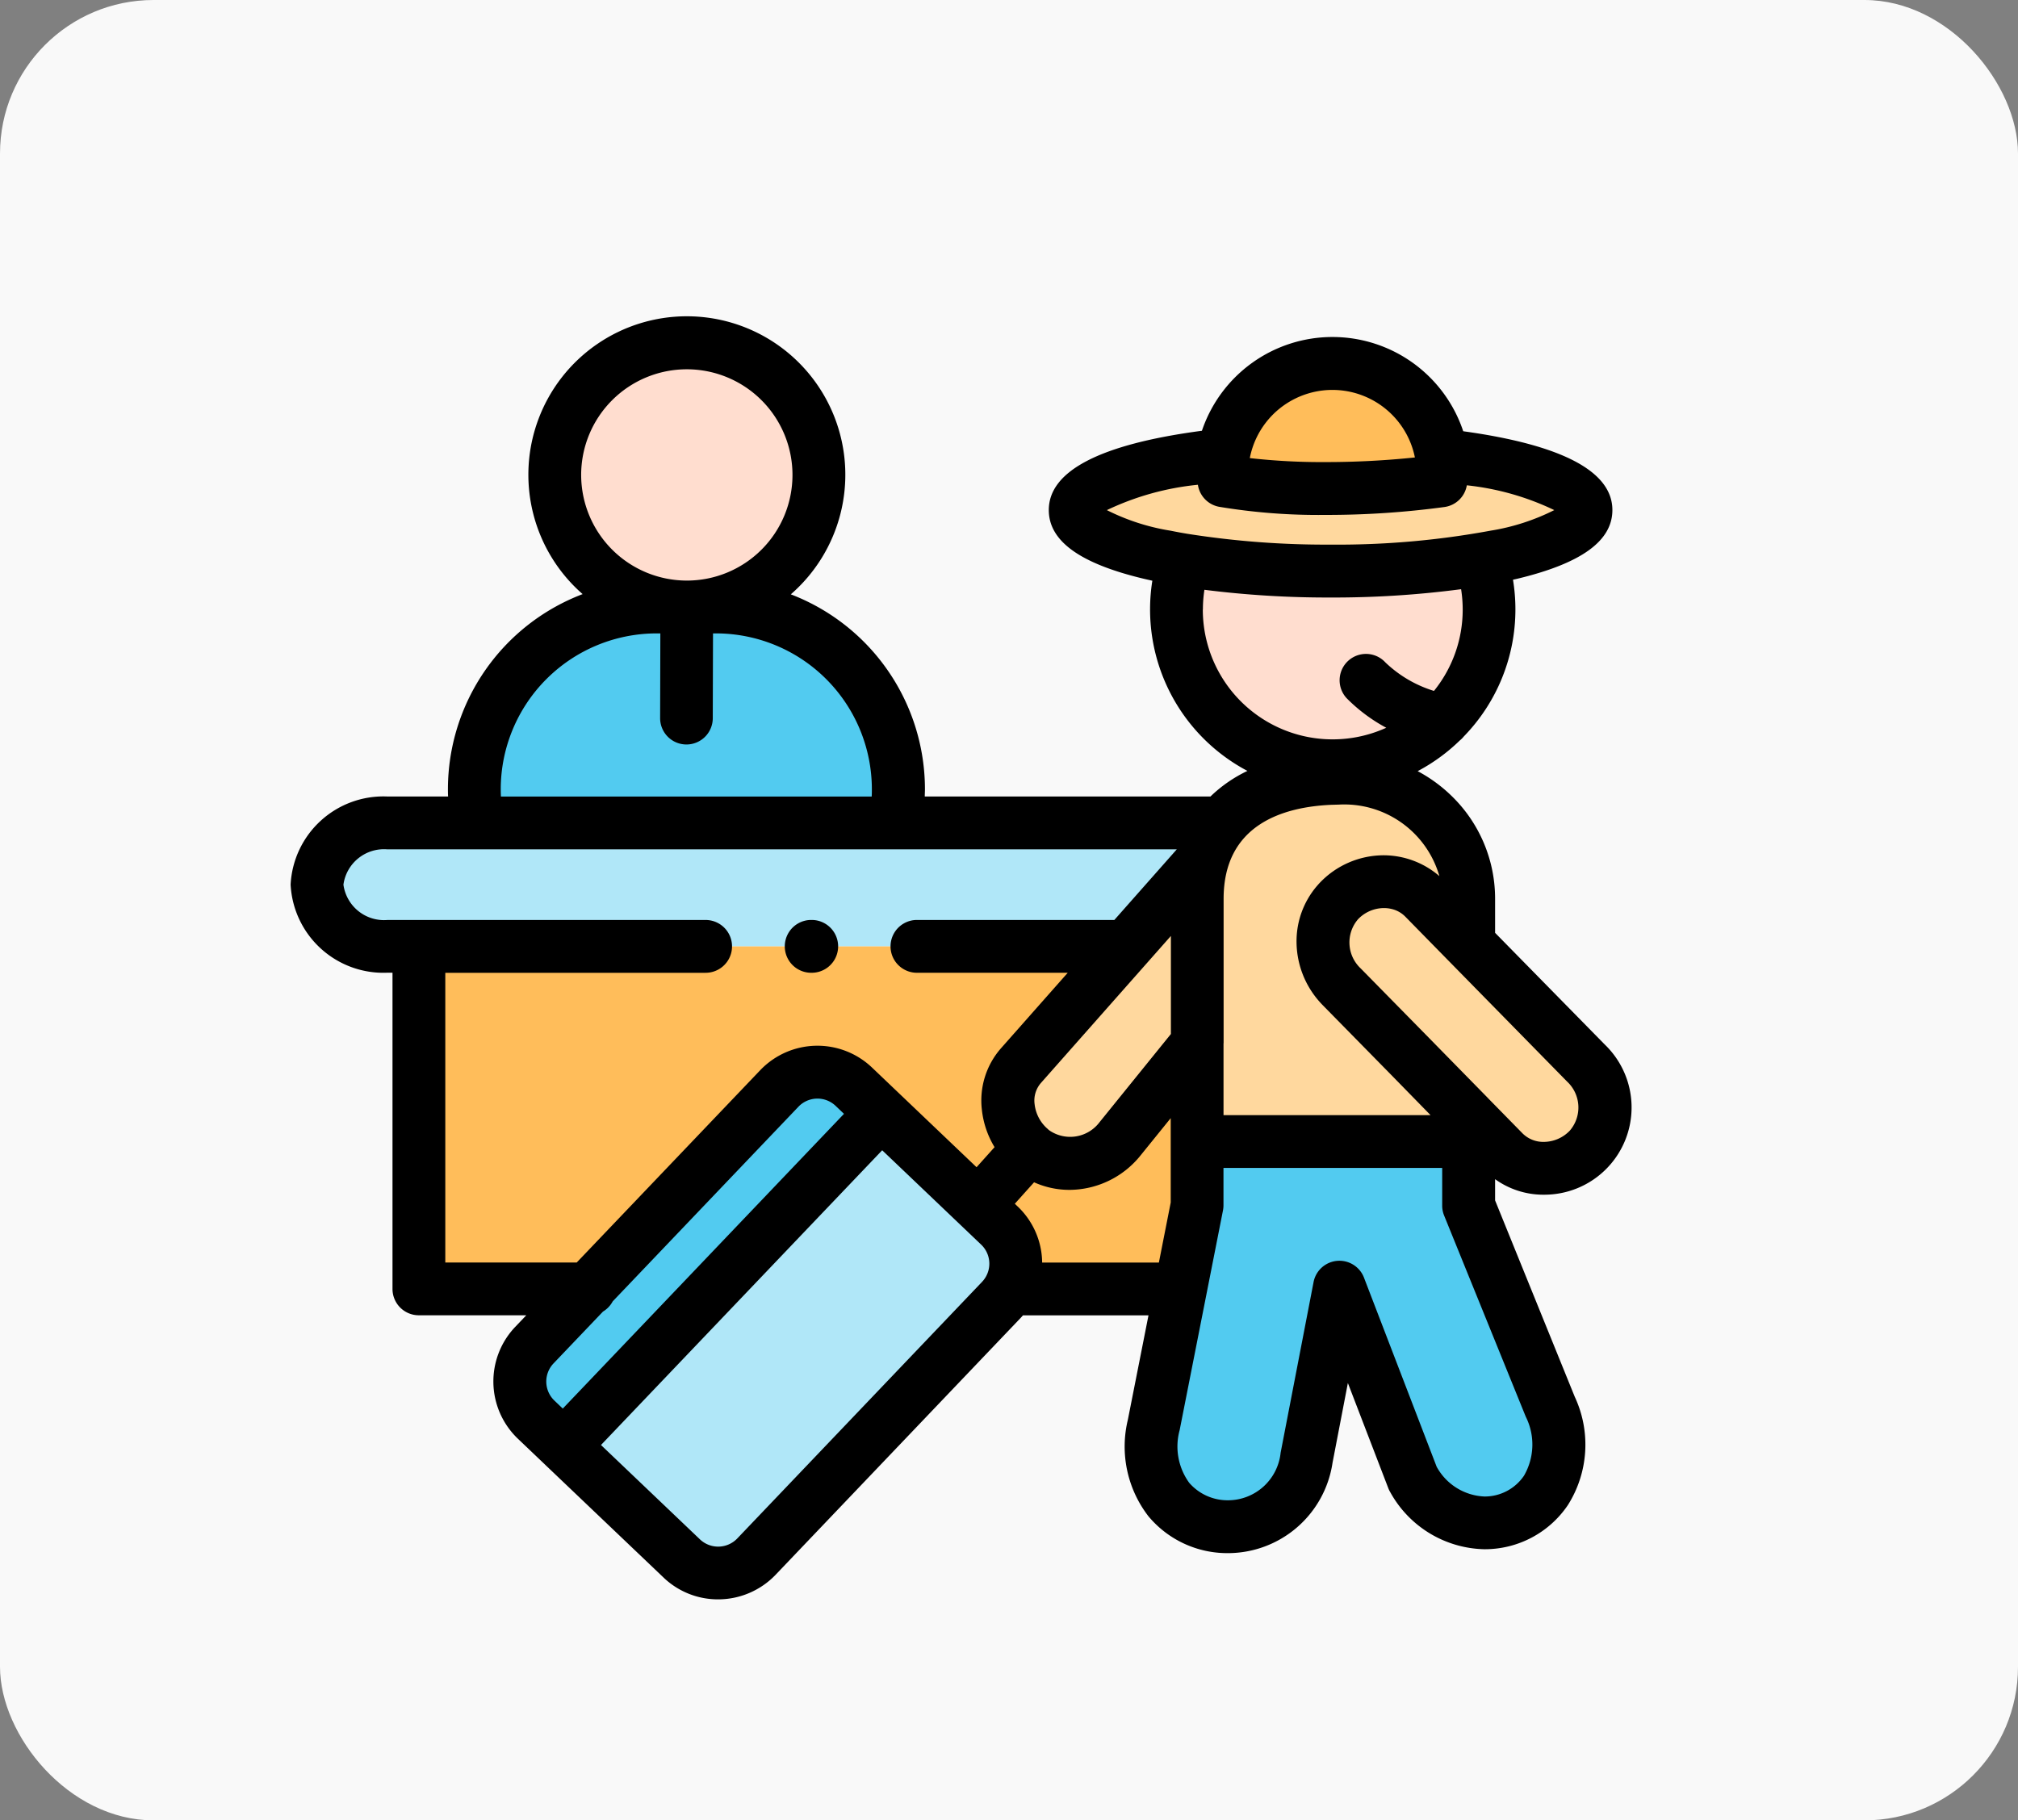 <svg xmlns="http://www.w3.org/2000/svg" width="92" height="83" viewBox="0 0 92 83">
  <rect x="0" y="0" width="92" height="83" fill="#808080" stroke="none"/>
  <g id="Grupo_55877" data-name="Grupo 55877" transform="translate(-259 -458)">
    <g id="Right" transform="translate(259 458)">
      <rect id="BG" width="92" height="83" rx="7" fill="#fff" opacity="0.949"/>
    </g>
    <g id="check-out_1_" data-name="check-out (1)" transform="translate(272.249 472.433)">
      <g id="Grupo_55876" data-name="Grupo 55876" transform="translate(1.204 1.204)">
        <path id="Trazado_101960" data-name="Trazado 101960" d="M112.922,16.6a6.021,6.021,0,1,0-6.025,6.02h.024A6.018,6.018,0,0,0,112.922,16.6Zm0,0" transform="translate(-90.04 -10.582)" fill="#ffddcf" fill-rule="evenodd"/>
        <path id="Trazado_101961" data-name="Trazado 101961" d="M79.852,111.434h0Zm9.651,8.306a8.33,8.33,0,0,0-8.308-8.306h-1.35c-.457,0-.917,0-1.374,0a8.3,8.3,0,0,0-8.162,9.848H89.358A8.31,8.31,0,0,0,89.5,119.739Zm0,0" transform="translate(-62.992 -99.394)" fill="#52cbf0" fill-rule="evenodd"/>
        <path id="Trazado_101962" data-name="Trazado 101962" d="M36.451,193.93H13.3a2.838,2.838,0,1,0,0,5.627H46.978l3.464-3.919a4.692,4.692,0,0,1,.9-1.708Zm0,0" transform="translate(-10.086 -172.043)" fill="#b0e7f8" fill-rule="evenodd"/>
        <path id="Trazado_101963" data-name="Trazado 101963" d="M81.241,241.066H48.992v15.621H83.717l.754-3.822v-7.372l-3.515,4.345a2.867,2.867,0,0,1-3.927.6,2.74,2.74,0,0,1-.6-3.926Zm0,0" transform="translate(-44.348 -213.552)" fill="#ffbd5a" fill-rule="evenodd"/>
        <path id="Trazado_101964" data-name="Trazado 101964" d="M352.165,93.246a40.953,40.953,0,0,1-6.85.531,41.526,41.526,0,0,1-6.661-.5,7.125,7.125,0,1,0,13.511-.034Zm0,0" transform="translate(-299.11 -83.378)" fill="#ffddcf" fill-rule="evenodd"/>
        <path id="Trazado_101965" data-name="Trazado 101965" d="M306.382,53.3c-4,.44-6.773,1.4-6.773,2.523,0,.943,1.972,1.775,4.983,2.279a41.53,41.53,0,0,0,6.661.5,40.945,40.945,0,0,0,6.85-.531c2.906-.5,4.8-1.322,4.8-2.245,0-1.1-2.7-2.056-6.6-2.506a4.383,4.383,0,0,1,.031.521,4.6,4.6,0,0,1-.048.649c-.243.034-.5.068-.754.1a37.211,37.211,0,0,1-8.386.024c-.261-.037-.511-.078-.744-.122a4.114,4.114,0,0,1-.051-.649A4.631,4.631,0,0,1,306.382,53.3Zm0,0" transform="translate(-265.048 -48.205)" fill="#ffd89e" fill-rule="evenodd"/>
        <path id="Trazado_101966" data-name="Trazado 101966" d="M366.011,22.61a5.033,5.033,0,0,0-9.918-.017,4.624,4.624,0,0,0-.034.538,4.107,4.107,0,0,0,.051.649c.233.044.484.084.744.122a37.212,37.212,0,0,0,8.386-.024c.257-.03.511-.064.754-.1a4.6,4.6,0,0,0,.048-.649A4.4,4.4,0,0,0,366.011,22.61Zm0,0" transform="translate(-314.758 -17.493)" fill="#ffbd5a" fill-rule="evenodd"/>
        <path id="Trazado_101967" data-name="Trazado 101967" d="M352.3,176.853a6.578,6.578,0,0,0-4.979,2.032,4.7,4.7,0,0,0-.9,1.708,6.245,6.245,0,0,0-.234,1.752v11.062h12.381V182.345C358.576,179.4,356.127,176.694,352.3,176.853Zm0,0" transform="translate(-306.072 -156.999)" fill="#ffd89e" fill-rule="evenodd"/>
        <path id="Trazado_101968" data-name="Trazado 101968" d="M282.766,208.234l-3.464,3.919-4.81,5.441a2.71,2.71,0,0,0,.389,3.754,2.177,2.177,0,0,0,.209.173,2.867,2.867,0,0,0,3.928-.6l3.515-4.345v-6.595A6.246,6.246,0,0,1,282.766,208.234Zm0,0" transform="translate(-242.41 -184.64)" fill="#ffd89e" fill-rule="evenodd"/>
        <path id="Trazado_101969" data-name="Trazado 101969" d="M343.224,315.574H330.844v2.9l-.754,3.822-1.221,6.2c-1.049,5.336,6.025,6.385,6.965,1.5l1.5-7.772,3.349,8.715c2.476,4.1,8.173,1.44,6.261-3.273l-3.717-9.175v-2.922Zm0,0" transform="translate(-290.72 -279.166)" fill="#52cbf0" fill-rule="evenodd"/>
      </g>
      <path id="Trazado_101970" data-name="Trazado 101970" d="M346.735,327.432l-3.716-9.169v-2.916a.031.031,0,0,0-.031-.031H330.608a.031.031,0,0,0-.031.031v2.9l-1.976,10.02a3.951,3.951,0,0,0,.691,3.425,3.512,3.512,0,0,0,2.734,1.254,3.636,3.636,0,0,0,3.6-3.166l1.478-7.666,3.313,8.619a3.874,3.874,0,0,0,3.29,2.037,3.4,3.4,0,0,0,2.825-1.492A4.019,4.019,0,0,0,346.735,327.432Zm-.252,3.812a3.335,3.335,0,0,1-2.774,1.465,3.813,3.813,0,0,1-3.235-2l-3.349-8.715a.032.032,0,0,0-.032-.02.031.031,0,0,0-.027.025l-1.5,7.771a3.577,3.577,0,0,1-3.54,3.116,3.451,3.451,0,0,1-2.687-1.232,3.892,3.892,0,0,1-.678-3.374l1.976-10.026v-2.874h12.32v2.891a.024.024,0,0,0,0,.011l3.717,9.175A3.961,3.961,0,0,1,346.483,331.244Zm0,0" transform="translate(-289.281 -277.735)" fill="#221f20"/>
      <path id="Trazado_101971" data-name="Trazado 101971" d="M398.854,217.106a2.725,2.725,0,0,0-3.849.084c-.017.017-.034.034-.051.054a2.8,2.8,0,0,0,.051,3.8c.03.03.057.064.088.095l3.153,3.209,4.225,4.312a2.728,2.728,0,0,0,3.9-.142,2.809,2.809,0,0,0-.139-3.9l-4.7-4.792Zm0,0" transform="translate(-347.172 -190.583)" fill="#ffd89e" fill-rule="evenodd"/>
      <path id="Trazado_101972" data-name="Trazado 101972" d="M88.215,301.575l11.17-11.708a2.4,2.4,0,0,1,3.393-.082l6.644,6.334a2.4,2.4,0,0,1,.081,3.389L98.333,311.22a2.409,2.409,0,0,1-3.393.081L88.3,304.966A2.4,2.4,0,0,1,88.215,301.575Zm0,0" transform="translate(-77.103 -254.67)" fill="#b0e7f8" fill-rule="evenodd"/>
      <path id="Trazado_101973" data-name="Trazado 101973" d="M99.385,289.869l-8.721,9.141-2.449,2.567a2.4,2.4,0,0,0,.081,3.392l1.255,1.2,6.827-7.156,7.655-8.025-1.255-1.2A2.4,2.4,0,0,0,99.385,289.869Zm0,0" transform="translate(-77.103 -254.672)" fill="#52cbf0" fill-rule="evenodd"/>
      <path id="Trazado_101974" data-name="Trazado 101974" d="M59.919,33.7l-5.007-5.1V27.05a6.523,6.523,0,0,0-1.971-4.68,6.779,6.779,0,0,0-1.559-1.142,8.37,8.37,0,0,0,1.922-1.4,1.192,1.192,0,0,0,.181-.181,8.3,8.3,0,0,0,2.353-5.793,8.385,8.385,0,0,0-.11-1.354l.194-.044c2.918-.7,4.337-1.721,4.337-3.134,0-1.761-2.289-2.969-6.8-3.592a6.282,6.282,0,0,0-11.913-.022c-4.632.613-6.981,1.828-6.981,3.615,0,1.413,1.418,2.438,4.335,3.134.126.03.256.059.386.088a8.326,8.326,0,0,0,4.335,8.672,6.345,6.345,0,0,0-1.686,1.167H28.911c0-.113.008-.226.008-.338a9.524,9.524,0,0,0-6.115-8.88,7.225,7.225,0,1,0-9.491-.01,9.524,9.524,0,0,0-6.141,8.89c0,.112,0,.225.008.338H4.418A4.237,4.237,0,0,0,0,26.4a4.237,4.237,0,0,0,4.418,4.018h.227V44.838a1.2,1.2,0,0,0,1.2,1.2h4.9l-.508.532a3.608,3.608,0,0,0,.122,5.094l1.247,1.189.007.008.008.007L17.006,58a3.582,3.582,0,0,0,2.484.991A3.631,3.631,0,0,0,22.1,57.881L33.271,46.17c.04-.042.078-.084.116-.128h5.723L38.17,50.8a5.2,5.2,0,0,0,.936,4.4,4.681,4.681,0,0,0,3.64,1.683h0A4.826,4.826,0,0,0,47.5,52.767l.7-3.64,1.84,4.787a1.2,1.2,0,0,0,.093.191,5.019,5.019,0,0,0,4.295,2.6,4.569,4.569,0,0,0,3.8-2.01,5.154,5.154,0,0,0,.315-4.942L54.912,40.8v-.968a3.762,3.762,0,0,0,2.219.708A3.978,3.978,0,0,0,59.919,33.7ZM43.737,6.914a3.836,3.836,0,0,1,7.519.011,39.308,39.308,0,0,1-4.1.211,29.237,29.237,0,0,1-3.427-.182C43.734,6.94,43.736,6.927,43.737,6.914Zm-2.846,3.493q-.4-.066-.771-.142a9.916,9.916,0,0,1-2.908-.939,12.487,12.487,0,0,1,4.152-1.156v.01a1.2,1.2,0,0,0,.963.994,27.558,27.558,0,0,0,4.83.371h0a39.86,39.86,0,0,0,5.451-.361,1.2,1.2,0,0,0,1.015-.989A12.175,12.175,0,0,1,57.61,9.325a9.937,9.937,0,0,1-2.909.939,38.36,38.36,0,0,1-7.291.635,40.41,40.41,0,0,1-6.5-.489Zm.7,3.452a5.952,5.952,0,0,1,.069-.9,44.9,44.9,0,0,0,5.753.352,44.478,44.478,0,0,0,5.949-.379,5.988,5.988,0,0,1,.073.93,5.89,5.89,0,0,1-1.31,3.708,5.554,5.554,0,0,1-2.215-1.3A1.2,1.2,0,0,0,48.142,17.9,7.563,7.563,0,0,0,49.95,19.25a5.918,5.918,0,0,1-8.363-5.392Zm.944,19.775V27.05c0-3.375,2.695-4.2,4.955-4.289.09,0,.18-.006.269-.006a4.51,4.51,0,0,1,4.613,3.259l-.059-.05a3.9,3.9,0,0,0-2.464-.9A4.029,4.029,0,0,0,46.9,26.34c-.045.048-.089.1-.131.148a3.878,3.878,0,0,0-.909,2.439,4.144,4.144,0,0,0,1.06,2.828c.045.051.091.1.14.15l3.151,3.208,1.759,1.8H42.531V33.634Zm-2.408-.415-3.247,4.014a1.676,1.676,0,0,1-2.277.383c-.04-.029-.078-.062-.115-.1l0,0-.02-.016a1.747,1.747,0,0,1-.549-1.084,1.224,1.224,0,0,1,.278-.96l5.935-6.714v4.477ZM13.246,7.723a4.817,4.817,0,1,1,4.817,4.816A4.822,4.822,0,0,1,13.246,7.723Zm3.437,7.224h.173l-.01,3.858a1.2,1.2,0,0,0,1.2,1.207h0a1.2,1.2,0,0,0,1.2-1.2l.011-3.865h.142a7.111,7.111,0,0,1,7.1,7.1c0,.112,0,.225-.008.338H9.588q-.008-.169-.008-.338A7.111,7.111,0,0,1,16.684,14.947ZM12.023,49.924a1.2,1.2,0,0,1-.04-1.688l2.258-2.367a1.207,1.207,0,0,0,.443-.465l8.47-8.878a1.2,1.2,0,0,1,1.69-.039l.384.366L12.408,50.292Zm19.506-5.416L20.36,56.217a1.206,1.206,0,0,1-1.693.043l-4.517-4.307,12.82-13.439,4.517,4.307a1.2,1.2,0,0,1,.041,1.687Zm-.014-7.836a4.124,4.124,0,0,0,.578,1.7l-.821.915-4.767-4.545a3.607,3.607,0,0,0-5.095.121l-8.366,8.768H7.052V30.422H18.92a1.2,1.2,0,1,0,0-2.408H4.418a1.869,1.869,0,0,1-2.01-1.61,1.868,1.868,0,0,1,2.01-1.61H40.4l-2.846,3.219h-9a1.2,1.2,0,0,0,0,2.408h6.875l-3.041,3.44A3.607,3.607,0,0,0,31.515,36.672ZM40.123,40.9l-.539,2.735H34.262c0-.012,0-.024,0-.035a3.576,3.576,0,0,0-1.113-2.52l-.133-.127.878-.979a3.927,3.927,0,0,0,1.61.346,4.179,4.179,0,0,0,3.245-1.571l1.375-1.7V40.9ZM56.31,50.661a2.833,2.833,0,0,1-.081,2.692,2.163,2.163,0,0,1-1.8.948,2.606,2.606,0,0,1-2.181-1.356l-3.308-8.609a1.2,1.2,0,0,0-2.306.2l-1.5,7.772a2.415,2.415,0,0,1-2.388,2.165,2.316,2.316,0,0,1-1.782-.8,2.822,2.822,0,0,1-.433-2.4l1.976-10.02a1.223,1.223,0,0,0,.022-.233v-1.7H52.5v1.718a1.2,1.2,0,0,0,.088.452Zm2.008-13.042a1.649,1.649,0,0,1-1.188.513,1.336,1.336,0,0,1-.972-.393l-1.582-1.614-.007-.009-2.637-2.69-3.151-3.207a1.622,1.622,0,0,1-.118-2.238,1.64,1.64,0,0,1,1.182-.51,1.527,1.527,0,0,1,.221.016c.046.007.094.017.143.029a1.287,1.287,0,0,1,.613.35l.009.009,2.017,2.057.007.007L58.2,35.387A1.615,1.615,0,0,1,58.318,37.619Zm0,0" transform="translate(0 -0.5)"/>
      <path id="Trazado_101975" data-name="Trazado 101975" d="M189.954,230.98h-.024a1.2,1.2,0,0,0,0,2.408h.024a1.2,1.2,0,0,0,0-2.408Zm0,0" transform="translate(-166.197 -203.467)"/>
    </g>
  </g>
</svg>
